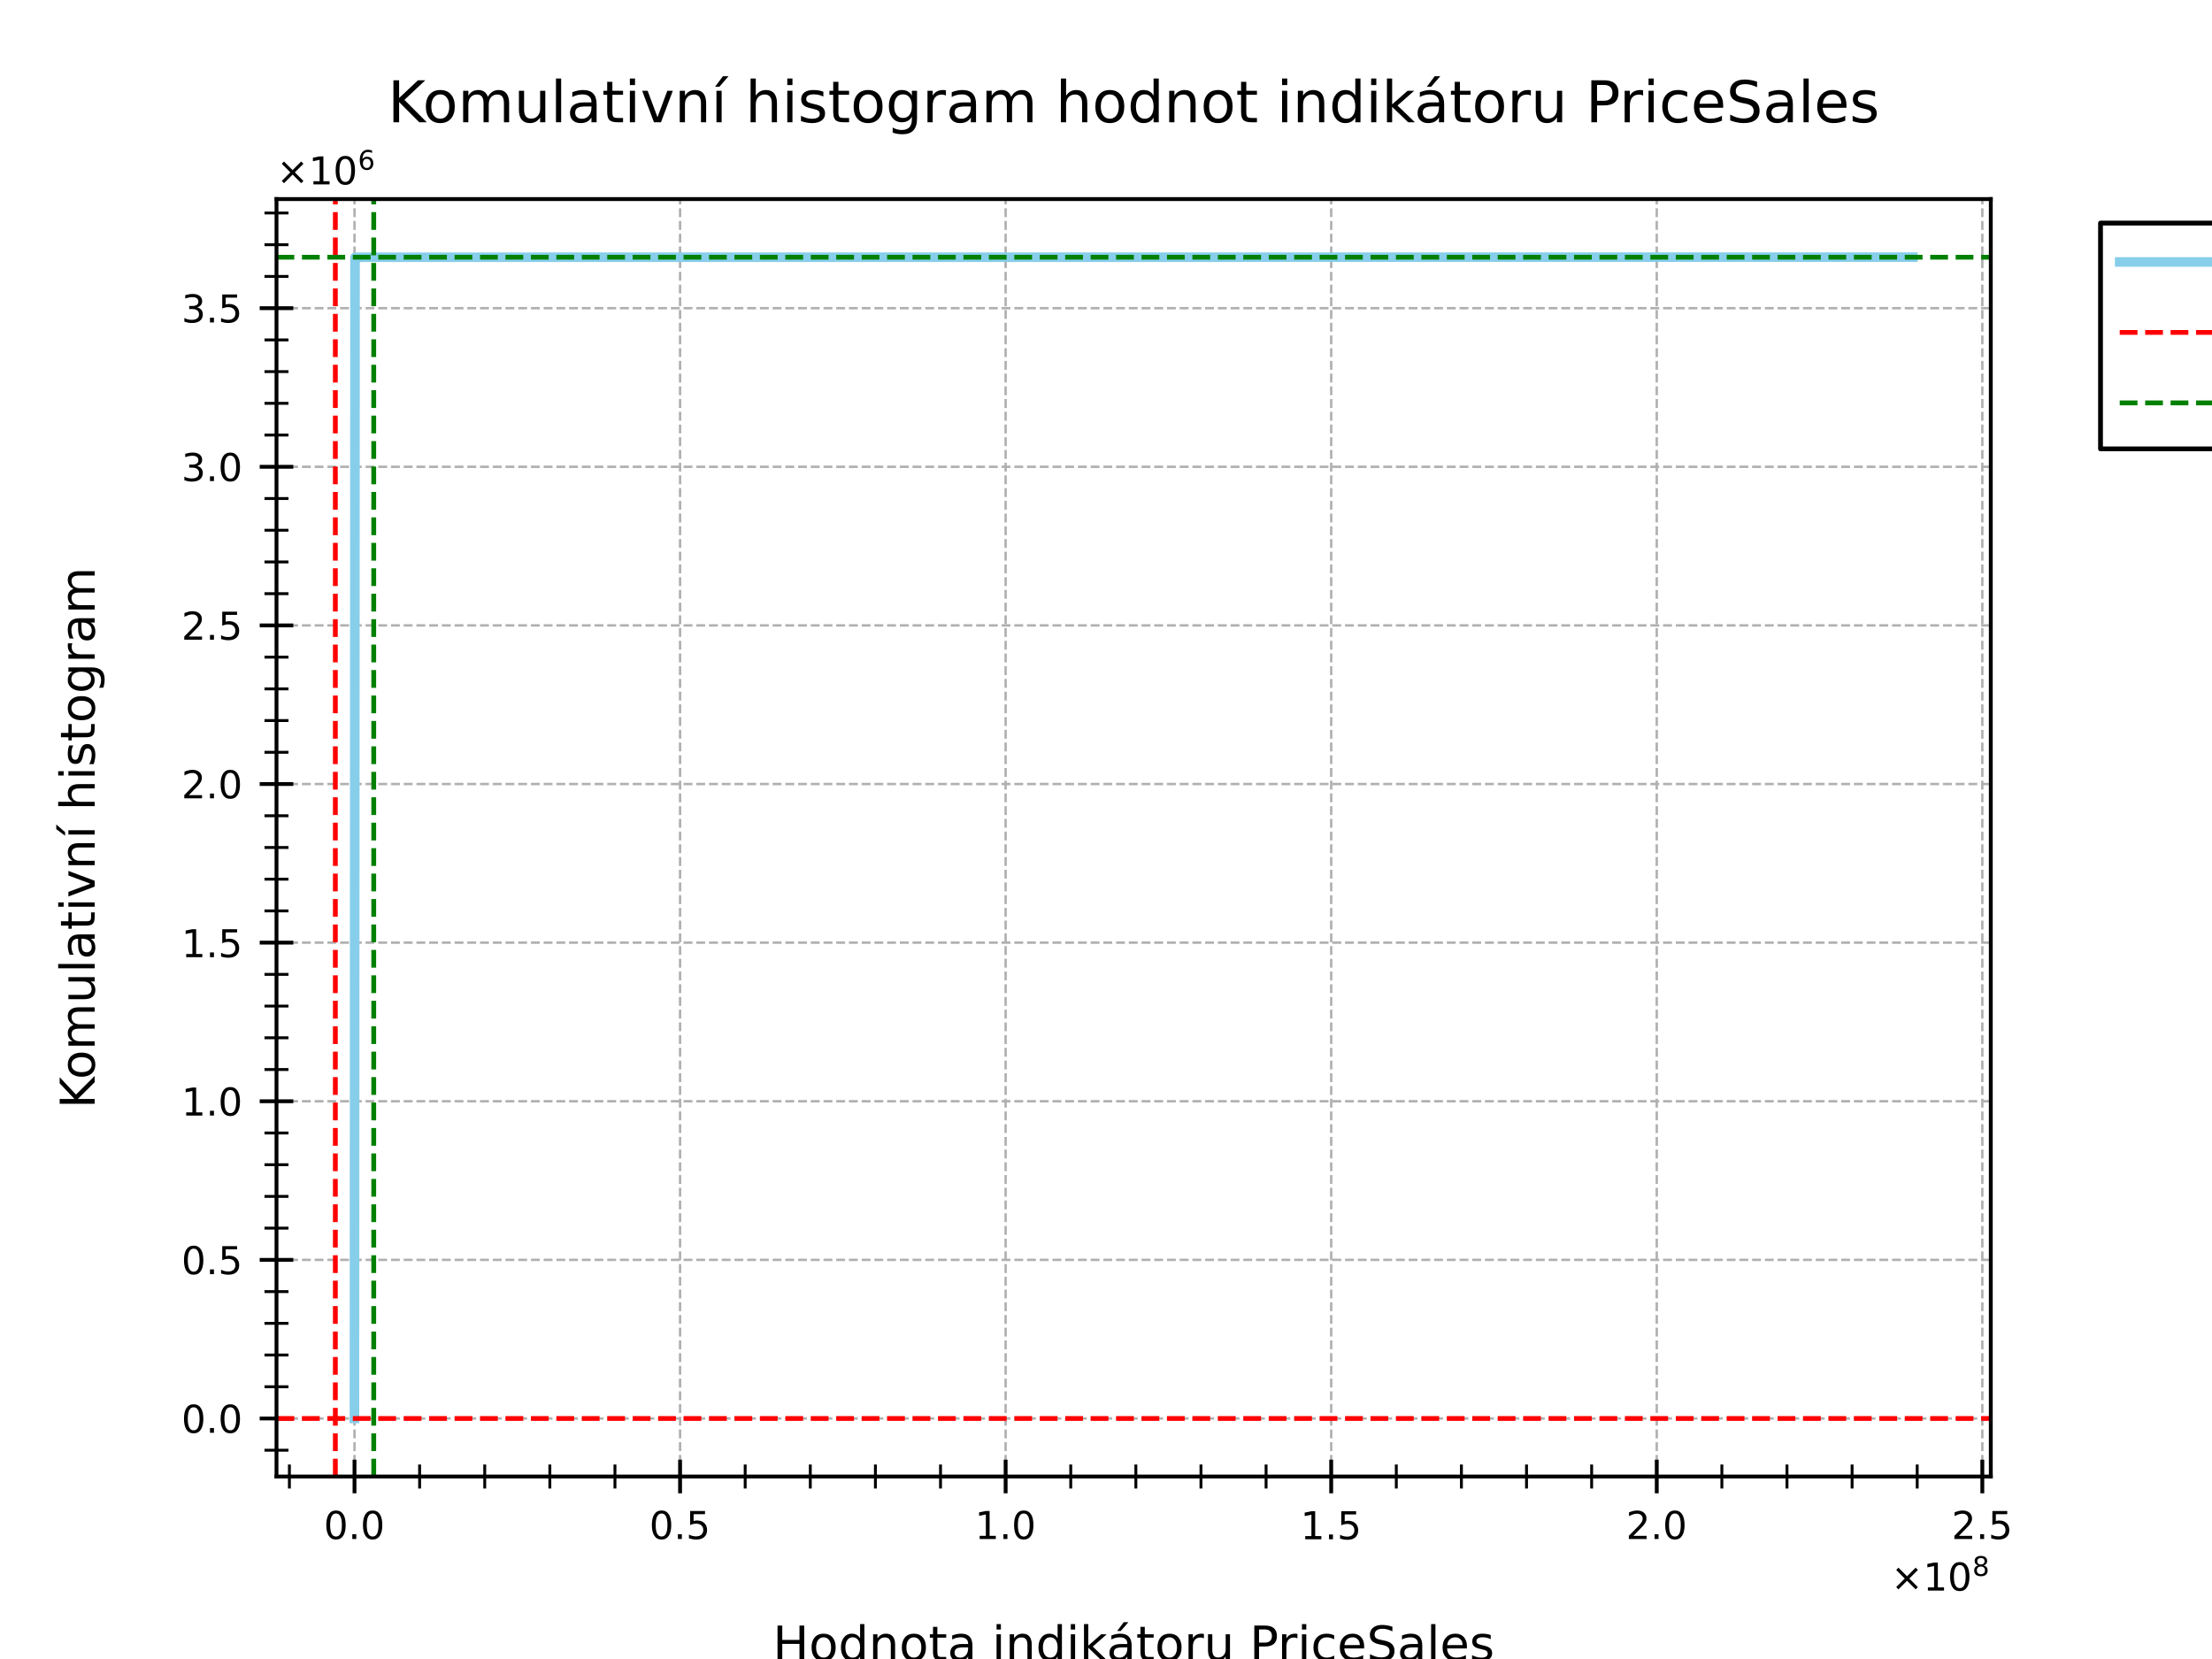 <?xml version="1.0" encoding="utf-8" standalone="no"?>
<!DOCTYPE svg PUBLIC "-//W3C//DTD SVG 1.1//EN"
  "http://www.w3.org/Graphics/SVG/1.1/DTD/svg11.dtd">
<!-- Created with matplotlib (https://matplotlib.org/) -->
<svg height="345.6pt" version="1.1" viewBox="0 0 460.8 345.6" width="460.8pt" xmlns="http://www.w3.org/2000/svg" xmlns:xlink="http://www.w3.org/1999/xlink">
 <defs>
  <style type="text/css">*{stroke-linecap:butt;stroke-linejoin:round;}</style>
 </defs>
 <g id="figure_1">
  <g id="patch_1">
   <path d="M 0 345.6 
L 460.8 345.6 
L 460.8 0 
L 0 0 
z
" style="fill:#ffffff;"/>
  </g>
  <g id="axes_1">
   <g id="patch_2">
    <path d="M 57.6 307.584 
L 414.72 307.584 
L 414.72 41.472 
L 57.6 41.472 
z
" style="fill:#ffffff;"/>
   </g>
   <g id="matplotlib.axis_1">
    <g id="xtick_1">
     <g id="line2d_1">
      <path clip-path="url(#p5153248bbb)" d="M 73.85 307.584 
L 73.85 41.472 
" style="fill:none;stroke:#b0b0b0;stroke-dasharray:1.85,0.8;stroke-dashoffset:0;stroke-width:0.5;"/>
     </g>
     <g id="line2d_2">
      <defs>
       <path d="M 0 3.5 
L 0 -3.5 
" id="m78f63ba58d" style="stroke:#000000;stroke-width:0.8;"/>
      </defs>
      <g>
       <use style="stroke:#000000;stroke-width:0.8;" x="73.85" xlink:href="#m78f63ba58d" y="307.584"/>
      </g>
     </g>
     <g id="text_1">
      <!-- $\mathdefault{0.0}$ -->
      <g transform="translate(67.45 320.663)scale(0.08 -0.08)">
       <defs>
        <path d="M 31.781 66.406 
Q 24.172 66.406 20.328 58.906 
Q 16.5 51.422 16.5 36.375 
Q 16.5 21.391 20.328 13.891 
Q 24.172 6.391 31.781 6.391 
Q 39.453 6.391 43.281 13.891 
Q 47.125 21.391 47.125 36.375 
Q 47.125 51.422 43.281 58.906 
Q 39.453 66.406 31.781 66.406 
z
M 31.781 74.219 
Q 44.047 74.219 50.516 64.516 
Q 56.984 54.828 56.984 36.375 
Q 56.984 17.969 50.516 8.266 
Q 44.047 -1.422 31.781 -1.422 
Q 19.531 -1.422 13.062 8.266 
Q 6.594 17.969 6.594 36.375 
Q 6.594 54.828 13.062 64.516 
Q 19.531 74.219 31.781 74.219 
z
" id="DejaVuSans-48"/>
        <path d="M 10.688 12.406 
L 21 12.406 
L 21 0 
L 10.688 0 
z
" id="DejaVuSans-46"/>
       </defs>
       <use transform="translate(0 0.781)" xlink:href="#DejaVuSans-48"/>
       <use transform="translate(63.623 0.781)" xlink:href="#DejaVuSans-46"/>
       <use transform="translate(95.41 0.781)" xlink:href="#DejaVuSans-48"/>
      </g>
     </g>
    </g>
    <g id="xtick_2">
     <g id="line2d_3">
      <path clip-path="url(#p5153248bbb)" d="M 141.671 307.584 
L 141.671 41.472 
" style="fill:none;stroke:#b0b0b0;stroke-dasharray:1.85,0.8;stroke-dashoffset:0;stroke-width:0.5;"/>
     </g>
     <g id="line2d_4">
      <g>
       <use style="stroke:#000000;stroke-width:0.8;" x="141.671" xlink:href="#m78f63ba58d" y="307.584"/>
      </g>
     </g>
     <g id="text_2">
      <!-- $\mathdefault{0.5}$ -->
      <g transform="translate(135.271 320.663)scale(0.08 -0.08)">
       <defs>
        <path d="M 10.797 72.906 
L 49.516 72.906 
L 49.516 64.594 
L 19.828 64.594 
L 19.828 46.734 
Q 21.969 47.469 24.109 47.828 
Q 26.266 48.188 28.422 48.188 
Q 40.625 48.188 47.75 41.5 
Q 54.891 34.812 54.891 23.391 
Q 54.891 11.625 47.562 5.094 
Q 40.234 -1.422 26.906 -1.422 
Q 22.312 -1.422 17.547 -0.641 
Q 12.797 0.141 7.719 1.703 
L 7.719 11.625 
Q 12.109 9.234 16.797 8.062 
Q 21.484 6.891 26.703 6.891 
Q 35.156 6.891 40.078 11.328 
Q 45.016 15.766 45.016 23.391 
Q 45.016 31 40.078 35.438 
Q 35.156 39.891 26.703 39.891 
Q 22.75 39.891 18.812 39.016 
Q 14.891 38.141 10.797 36.281 
z
" id="DejaVuSans-53"/>
       </defs>
       <use transform="translate(0 0.781)" xlink:href="#DejaVuSans-48"/>
       <use transform="translate(63.623 0.781)" xlink:href="#DejaVuSans-46"/>
       <use transform="translate(95.41 0.781)" xlink:href="#DejaVuSans-53"/>
      </g>
     </g>
    </g>
    <g id="xtick_3">
     <g id="line2d_5">
      <path clip-path="url(#p5153248bbb)" d="M 209.491 307.584 
L 209.491 41.472 
" style="fill:none;stroke:#b0b0b0;stroke-dasharray:1.85,0.8;stroke-dashoffset:0;stroke-width:0.5;"/>
     </g>
     <g id="line2d_6">
      <g>
       <use style="stroke:#000000;stroke-width:0.8;" x="209.491" xlink:href="#m78f63ba58d" y="307.584"/>
      </g>
     </g>
     <g id="text_3">
      <!-- $\mathdefault{1.0}$ -->
      <g transform="translate(203.091 320.663)scale(0.08 -0.08)">
       <defs>
        <path d="M 12.406 8.297 
L 28.516 8.297 
L 28.516 63.922 
L 10.984 60.406 
L 10.984 69.391 
L 28.422 72.906 
L 38.281 72.906 
L 38.281 8.297 
L 54.391 8.297 
L 54.391 0 
L 12.406 0 
z
" id="DejaVuSans-49"/>
       </defs>
       <use transform="translate(0 0.781)" xlink:href="#DejaVuSans-49"/>
       <use transform="translate(63.623 0.781)" xlink:href="#DejaVuSans-46"/>
       <use transform="translate(95.41 0.781)" xlink:href="#DejaVuSans-48"/>
      </g>
     </g>
    </g>
    <g id="xtick_4">
     <g id="line2d_7">
      <path clip-path="url(#p5153248bbb)" d="M 277.312 307.584 
L 277.312 41.472 
" style="fill:none;stroke:#b0b0b0;stroke-dasharray:1.85,0.8;stroke-dashoffset:0;stroke-width:0.5;"/>
     </g>
     <g id="line2d_8">
      <g>
       <use style="stroke:#000000;stroke-width:0.8;" x="277.312" xlink:href="#m78f63ba58d" y="307.584"/>
      </g>
     </g>
     <g id="text_4">
      <!-- $\mathdefault{1.5}$ -->
      <g transform="translate(270.912 320.663)scale(0.08 -0.08)">
       <use transform="translate(0 0.094)" xlink:href="#DejaVuSans-49"/>
       <use transform="translate(63.623 0.094)" xlink:href="#DejaVuSans-46"/>
       <use transform="translate(95.41 0.094)" xlink:href="#DejaVuSans-53"/>
      </g>
     </g>
    </g>
    <g id="xtick_5">
     <g id="line2d_9">
      <path clip-path="url(#p5153248bbb)" d="M 345.132 307.584 
L 345.132 41.472 
" style="fill:none;stroke:#b0b0b0;stroke-dasharray:1.85,0.8;stroke-dashoffset:0;stroke-width:0.5;"/>
     </g>
     <g id="line2d_10">
      <g>
       <use style="stroke:#000000;stroke-width:0.8;" x="345.132" xlink:href="#m78f63ba58d" y="307.584"/>
      </g>
     </g>
     <g id="text_5">
      <!-- $\mathdefault{2.0}$ -->
      <g transform="translate(338.732 320.663)scale(0.08 -0.08)">
       <defs>
        <path d="M 19.188 8.297 
L 53.609 8.297 
L 53.609 0 
L 7.328 0 
L 7.328 8.297 
Q 12.938 14.109 22.625 23.891 
Q 32.328 33.688 34.812 36.531 
Q 39.547 41.844 41.422 45.531 
Q 43.312 49.219 43.312 52.781 
Q 43.312 58.594 39.234 62.25 
Q 35.156 65.922 28.609 65.922 
Q 23.969 65.922 18.812 64.312 
Q 13.672 62.703 7.812 59.422 
L 7.812 69.391 
Q 13.766 71.781 18.938 73 
Q 24.125 74.219 28.422 74.219 
Q 39.75 74.219 46.484 68.547 
Q 53.219 62.891 53.219 53.422 
Q 53.219 48.922 51.531 44.891 
Q 49.859 40.875 45.406 35.406 
Q 44.188 33.984 37.641 27.219 
Q 31.109 20.453 19.188 8.297 
z
" id="DejaVuSans-50"/>
       </defs>
       <use transform="translate(0 0.781)" xlink:href="#DejaVuSans-50"/>
       <use transform="translate(63.623 0.781)" xlink:href="#DejaVuSans-46"/>
       <use transform="translate(95.41 0.781)" xlink:href="#DejaVuSans-48"/>
      </g>
     </g>
    </g>
    <g id="xtick_6">
     <g id="line2d_11">
      <path clip-path="url(#p5153248bbb)" d="M 412.953 307.584 
L 412.953 41.472 
" style="fill:none;stroke:#b0b0b0;stroke-dasharray:1.85,0.8;stroke-dashoffset:0;stroke-width:0.5;"/>
     </g>
     <g id="line2d_12">
      <g>
       <use style="stroke:#000000;stroke-width:0.8;" x="412.953" xlink:href="#m78f63ba58d" y="307.584"/>
      </g>
     </g>
     <g id="text_6">
      <!-- $\mathdefault{2.5}$ -->
      <g transform="translate(406.553 320.663)scale(0.08 -0.08)">
       <use transform="translate(0 0.781)" xlink:href="#DejaVuSans-50"/>
       <use transform="translate(63.623 0.781)" xlink:href="#DejaVuSans-46"/>
       <use transform="translate(95.41 0.781)" xlink:href="#DejaVuSans-53"/>
      </g>
     </g>
    </g>
    <g id="xtick_7">
     <g id="line2d_13">
      <defs>
       <path d="M 0 2.5 
L 0 -2.5 
" id="m15a726d094" style="stroke:#000000;stroke-width:0.6;"/>
      </defs>
      <g>
       <use style="stroke:#000000;stroke-width:0.6;" x="60.286" xlink:href="#m15a726d094" y="307.584"/>
      </g>
     </g>
    </g>
    <g id="xtick_8">
     <g id="line2d_14">
      <g>
       <use style="stroke:#000000;stroke-width:0.6;" x="87.414" xlink:href="#m15a726d094" y="307.584"/>
      </g>
     </g>
    </g>
    <g id="xtick_9">
     <g id="line2d_15">
      <g>
       <use style="stroke:#000000;stroke-width:0.6;" x="100.978" xlink:href="#m15a726d094" y="307.584"/>
      </g>
     </g>
    </g>
    <g id="xtick_10">
     <g id="line2d_16">
      <g>
       <use style="stroke:#000000;stroke-width:0.6;" x="114.542" xlink:href="#m15a726d094" y="307.584"/>
      </g>
     </g>
    </g>
    <g id="xtick_11">
     <g id="line2d_17">
      <g>
       <use style="stroke:#000000;stroke-width:0.6;" x="128.106" xlink:href="#m15a726d094" y="307.584"/>
      </g>
     </g>
    </g>
    <g id="xtick_12">
     <g id="line2d_18">
      <g>
       <use style="stroke:#000000;stroke-width:0.6;" x="155.235" xlink:href="#m15a726d094" y="307.584"/>
      </g>
     </g>
    </g>
    <g id="xtick_13">
     <g id="line2d_19">
      <g>
       <use style="stroke:#000000;stroke-width:0.6;" x="168.799" xlink:href="#m15a726d094" y="307.584"/>
      </g>
     </g>
    </g>
    <g id="xtick_14">
     <g id="line2d_20">
      <g>
       <use style="stroke:#000000;stroke-width:0.6;" x="182.363" xlink:href="#m15a726d094" y="307.584"/>
      </g>
     </g>
    </g>
    <g id="xtick_15">
     <g id="line2d_21">
      <g>
       <use style="stroke:#000000;stroke-width:0.6;" x="195.927" xlink:href="#m15a726d094" y="307.584"/>
      </g>
     </g>
    </g>
    <g id="xtick_16">
     <g id="line2d_22">
      <g>
       <use style="stroke:#000000;stroke-width:0.6;" x="223.055" xlink:href="#m15a726d094" y="307.584"/>
      </g>
     </g>
    </g>
    <g id="xtick_17">
     <g id="line2d_23">
      <g>
       <use style="stroke:#000000;stroke-width:0.6;" x="236.619" xlink:href="#m15a726d094" y="307.584"/>
      </g>
     </g>
    </g>
    <g id="xtick_18">
     <g id="line2d_24">
      <g>
       <use style="stroke:#000000;stroke-width:0.6;" x="250.183" xlink:href="#m15a726d094" y="307.584"/>
      </g>
     </g>
    </g>
    <g id="xtick_19">
     <g id="line2d_25">
      <g>
       <use style="stroke:#000000;stroke-width:0.6;" x="263.748" xlink:href="#m15a726d094" y="307.584"/>
      </g>
     </g>
    </g>
    <g id="xtick_20">
     <g id="line2d_26">
      <g>
       <use style="stroke:#000000;stroke-width:0.6;" x="290.876" xlink:href="#m15a726d094" y="307.584"/>
      </g>
     </g>
    </g>
    <g id="xtick_21">
     <g id="line2d_27">
      <g>
       <use style="stroke:#000000;stroke-width:0.6;" x="304.44" xlink:href="#m15a726d094" y="307.584"/>
      </g>
     </g>
    </g>
    <g id="xtick_22">
     <g id="line2d_28">
      <g>
       <use style="stroke:#000000;stroke-width:0.6;" x="318.004" xlink:href="#m15a726d094" y="307.584"/>
      </g>
     </g>
    </g>
    <g id="xtick_23">
     <g id="line2d_29">
      <g>
       <use style="stroke:#000000;stroke-width:0.6;" x="331.568" xlink:href="#m15a726d094" y="307.584"/>
      </g>
     </g>
    </g>
    <g id="xtick_24">
     <g id="line2d_30">
      <g>
       <use style="stroke:#000000;stroke-width:0.6;" x="358.696" xlink:href="#m15a726d094" y="307.584"/>
      </g>
     </g>
    </g>
    <g id="xtick_25">
     <g id="line2d_31">
      <g>
       <use style="stroke:#000000;stroke-width:0.6;" x="372.26" xlink:href="#m15a726d094" y="307.584"/>
      </g>
     </g>
    </g>
    <g id="xtick_26">
     <g id="line2d_32">
      <g>
       <use style="stroke:#000000;stroke-width:0.6;" x="385.825" xlink:href="#m15a726d094" y="307.584"/>
      </g>
     </g>
    </g>
    <g id="xtick_27">
     <g id="line2d_33">
      <g>
       <use style="stroke:#000000;stroke-width:0.6;" x="399.389" xlink:href="#m15a726d094" y="307.584"/>
      </g>
     </g>
    </g>
    <g id="text_7">
     <!-- Hodnota indikátoru PriceSales -->
     <g transform="translate(160.993 345.925)scale(0.1 -0.1)">
      <defs>
       <path d="M 9.812 72.906 
L 19.672 72.906 
L 19.672 43.016 
L 55.516 43.016 
L 55.516 72.906 
L 65.375 72.906 
L 65.375 0 
L 55.516 0 
L 55.516 34.719 
L 19.672 34.719 
L 19.672 0 
L 9.812 0 
z
" id="DejaVuSans-72"/>
       <path d="M 30.609 48.391 
Q 23.391 48.391 19.188 42.75 
Q 14.984 37.109 14.984 27.297 
Q 14.984 17.484 19.156 11.844 
Q 23.344 6.203 30.609 6.203 
Q 37.797 6.203 41.984 11.859 
Q 46.188 17.531 46.188 27.297 
Q 46.188 37.016 41.984 42.703 
Q 37.797 48.391 30.609 48.391 
z
M 30.609 56 
Q 42.328 56 49.016 48.375 
Q 55.719 40.766 55.719 27.297 
Q 55.719 13.875 49.016 6.219 
Q 42.328 -1.422 30.609 -1.422 
Q 18.844 -1.422 12.172 6.219 
Q 5.516 13.875 5.516 27.297 
Q 5.516 40.766 12.172 48.375 
Q 18.844 56 30.609 56 
z
" id="DejaVuSans-111"/>
       <path d="M 45.406 46.391 
L 45.406 75.984 
L 54.391 75.984 
L 54.391 0 
L 45.406 0 
L 45.406 8.203 
Q 42.578 3.328 38.25 0.953 
Q 33.938 -1.422 27.875 -1.422 
Q 17.969 -1.422 11.734 6.484 
Q 5.516 14.406 5.516 27.297 
Q 5.516 40.188 11.734 48.094 
Q 17.969 56 27.875 56 
Q 33.938 56 38.25 53.625 
Q 42.578 51.266 45.406 46.391 
z
M 14.797 27.297 
Q 14.797 17.391 18.875 11.75 
Q 22.953 6.109 30.078 6.109 
Q 37.203 6.109 41.297 11.75 
Q 45.406 17.391 45.406 27.297 
Q 45.406 37.203 41.297 42.844 
Q 37.203 48.484 30.078 48.484 
Q 22.953 48.484 18.875 42.844 
Q 14.797 37.203 14.797 27.297 
z
" id="DejaVuSans-100"/>
       <path d="M 54.891 33.016 
L 54.891 0 
L 45.906 0 
L 45.906 32.719 
Q 45.906 40.484 42.875 44.328 
Q 39.844 48.188 33.797 48.188 
Q 26.516 48.188 22.312 43.547 
Q 18.109 38.922 18.109 30.906 
L 18.109 0 
L 9.078 0 
L 9.078 54.688 
L 18.109 54.688 
L 18.109 46.188 
Q 21.344 51.125 25.703 53.562 
Q 30.078 56 35.797 56 
Q 45.219 56 50.047 50.172 
Q 54.891 44.344 54.891 33.016 
z
" id="DejaVuSans-110"/>
       <path d="M 18.312 70.219 
L 18.312 54.688 
L 36.812 54.688 
L 36.812 47.703 
L 18.312 47.703 
L 18.312 18.016 
Q 18.312 11.328 20.141 9.422 
Q 21.969 7.516 27.594 7.516 
L 36.812 7.516 
L 36.812 0 
L 27.594 0 
Q 17.188 0 13.234 3.875 
Q 9.281 7.766 9.281 18.016 
L 9.281 47.703 
L 2.688 47.703 
L 2.688 54.688 
L 9.281 54.688 
L 9.281 70.219 
z
" id="DejaVuSans-116"/>
       <path d="M 34.281 27.484 
Q 23.391 27.484 19.188 25 
Q 14.984 22.516 14.984 16.5 
Q 14.984 11.719 18.141 8.906 
Q 21.297 6.109 26.703 6.109 
Q 34.188 6.109 38.703 11.406 
Q 43.219 16.703 43.219 25.484 
L 43.219 27.484 
z
M 52.203 31.203 
L 52.203 0 
L 43.219 0 
L 43.219 8.297 
Q 40.141 3.328 35.547 0.953 
Q 30.953 -1.422 24.312 -1.422 
Q 15.922 -1.422 10.953 3.297 
Q 6 8.016 6 15.922 
Q 6 25.141 12.172 29.828 
Q 18.359 34.516 30.609 34.516 
L 43.219 34.516 
L 43.219 35.406 
Q 43.219 41.609 39.141 45 
Q 35.062 48.391 27.688 48.391 
Q 23 48.391 18.547 47.266 
Q 14.109 46.141 10.016 43.891 
L 10.016 52.203 
Q 14.938 54.109 19.578 55.047 
Q 24.219 56 28.609 56 
Q 40.484 56 46.344 49.844 
Q 52.203 43.703 52.203 31.203 
z
" id="DejaVuSans-97"/>
       <path id="DejaVuSans-32"/>
       <path d="M 9.422 54.688 
L 18.406 54.688 
L 18.406 0 
L 9.422 0 
z
M 9.422 75.984 
L 18.406 75.984 
L 18.406 64.594 
L 9.422 64.594 
z
" id="DejaVuSans-105"/>
       <path d="M 9.078 75.984 
L 18.109 75.984 
L 18.109 31.109 
L 44.922 54.688 
L 56.391 54.688 
L 27.391 29.109 
L 57.625 0 
L 45.906 0 
L 18.109 26.703 
L 18.109 0 
L 9.078 0 
z
" id="DejaVuSans-107"/>
       <path d="M 34.281 27.484 
Q 23.391 27.484 19.188 25 
Q 14.984 22.516 14.984 16.5 
Q 14.984 11.719 18.141 8.906 
Q 21.297 6.109 26.703 6.109 
Q 34.188 6.109 38.703 11.406 
Q 43.219 16.703 43.219 25.484 
L 43.219 27.484 
z
M 52.203 31.203 
L 52.203 0 
L 43.219 0 
L 43.219 8.297 
Q 40.141 3.328 35.547 0.953 
Q 30.953 -1.422 24.312 -1.422 
Q 15.922 -1.422 10.953 3.297 
Q 6 8.016 6 15.922 
Q 6 25.141 12.172 29.828 
Q 18.359 34.516 30.609 34.516 
L 43.219 34.516 
L 43.219 35.406 
Q 43.219 41.609 39.141 45 
Q 35.062 48.391 27.688 48.391 
Q 23 48.391 18.547 47.266 
Q 14.109 46.141 10.016 43.891 
L 10.016 52.203 
Q 14.938 54.109 19.578 55.047 
Q 24.219 56 28.609 56 
Q 40.484 56 46.344 49.844 
Q 52.203 43.703 52.203 31.203 
z
M 35.781 79.984 
L 45.5 79.984 
L 29.594 61.625 
L 22.109 61.625 
z
" id="DejaVuSans-225"/>
       <path d="M 41.109 46.297 
Q 39.594 47.172 37.812 47.578 
Q 36.031 48 33.891 48 
Q 26.266 48 22.188 43.047 
Q 18.109 38.094 18.109 28.812 
L 18.109 0 
L 9.078 0 
L 9.078 54.688 
L 18.109 54.688 
L 18.109 46.188 
Q 20.953 51.172 25.484 53.578 
Q 30.031 56 36.531 56 
Q 37.453 56 38.578 55.875 
Q 39.703 55.766 41.062 55.516 
z
" id="DejaVuSans-114"/>
       <path d="M 8.5 21.578 
L 8.5 54.688 
L 17.484 54.688 
L 17.484 21.922 
Q 17.484 14.156 20.5 10.266 
Q 23.531 6.391 29.594 6.391 
Q 36.859 6.391 41.078 11.031 
Q 45.312 15.672 45.312 23.688 
L 45.312 54.688 
L 54.297 54.688 
L 54.297 0 
L 45.312 0 
L 45.312 8.406 
Q 42.047 3.422 37.719 1 
Q 33.406 -1.422 27.688 -1.422 
Q 18.266 -1.422 13.375 4.438 
Q 8.5 10.297 8.5 21.578 
z
M 31.109 56 
z
" id="DejaVuSans-117"/>
       <path d="M 19.672 64.797 
L 19.672 37.406 
L 32.078 37.406 
Q 38.969 37.406 42.719 40.969 
Q 46.484 44.531 46.484 51.125 
Q 46.484 57.672 42.719 61.234 
Q 38.969 64.797 32.078 64.797 
z
M 9.812 72.906 
L 32.078 72.906 
Q 44.344 72.906 50.609 67.359 
Q 56.891 61.812 56.891 51.125 
Q 56.891 40.328 50.609 34.812 
Q 44.344 29.297 32.078 29.297 
L 19.672 29.297 
L 19.672 0 
L 9.812 0 
z
" id="DejaVuSans-80"/>
       <path d="M 48.781 52.594 
L 48.781 44.188 
Q 44.969 46.297 41.141 47.344 
Q 37.312 48.391 33.406 48.391 
Q 24.656 48.391 19.812 42.844 
Q 14.984 37.312 14.984 27.297 
Q 14.984 17.281 19.812 11.734 
Q 24.656 6.203 33.406 6.203 
Q 37.312 6.203 41.141 7.25 
Q 44.969 8.297 48.781 10.406 
L 48.781 2.094 
Q 45.016 0.344 40.984 -0.531 
Q 36.969 -1.422 32.422 -1.422 
Q 20.062 -1.422 12.781 6.344 
Q 5.516 14.109 5.516 27.297 
Q 5.516 40.672 12.859 48.328 
Q 20.219 56 33.016 56 
Q 37.156 56 41.109 55.141 
Q 45.062 54.297 48.781 52.594 
z
" id="DejaVuSans-99"/>
       <path d="M 56.203 29.594 
L 56.203 25.203 
L 14.891 25.203 
Q 15.484 15.922 20.484 11.062 
Q 25.484 6.203 34.422 6.203 
Q 39.594 6.203 44.453 7.469 
Q 49.312 8.734 54.109 11.281 
L 54.109 2.781 
Q 49.266 0.734 44.188 -0.344 
Q 39.109 -1.422 33.891 -1.422 
Q 20.797 -1.422 13.156 6.188 
Q 5.516 13.812 5.516 26.812 
Q 5.516 40.234 12.766 48.109 
Q 20.016 56 32.328 56 
Q 43.359 56 49.781 48.891 
Q 56.203 41.797 56.203 29.594 
z
M 47.219 32.234 
Q 47.125 39.594 43.094 43.984 
Q 39.062 48.391 32.422 48.391 
Q 24.906 48.391 20.391 44.141 
Q 15.875 39.891 15.188 32.172 
z
" id="DejaVuSans-101"/>
       <path d="M 53.516 70.516 
L 53.516 60.891 
Q 47.906 63.578 42.922 64.891 
Q 37.938 66.219 33.297 66.219 
Q 25.25 66.219 20.875 63.094 
Q 16.5 59.969 16.5 54.203 
Q 16.5 49.359 19.406 46.891 
Q 22.312 44.438 30.422 42.922 
L 36.375 41.703 
Q 47.406 39.594 52.656 34.297 
Q 57.906 29 57.906 20.125 
Q 57.906 9.516 50.797 4.047 
Q 43.703 -1.422 29.984 -1.422 
Q 24.812 -1.422 18.969 -0.25 
Q 13.141 0.922 6.891 3.219 
L 6.891 13.375 
Q 12.891 10.016 18.656 8.297 
Q 24.422 6.594 29.984 6.594 
Q 38.422 6.594 43.016 9.906 
Q 47.609 13.234 47.609 19.391 
Q 47.609 24.75 44.312 27.781 
Q 41.016 30.812 33.5 32.328 
L 27.484 33.5 
Q 16.453 35.688 11.516 40.375 
Q 6.594 45.062 6.594 53.422 
Q 6.594 63.094 13.406 68.656 
Q 20.219 74.219 32.172 74.219 
Q 37.312 74.219 42.625 73.281 
Q 47.953 72.359 53.516 70.516 
z
" id="DejaVuSans-83"/>
       <path d="M 9.422 75.984 
L 18.406 75.984 
L 18.406 0 
L 9.422 0 
z
" id="DejaVuSans-108"/>
       <path d="M 44.281 53.078 
L 44.281 44.578 
Q 40.484 46.531 36.375 47.5 
Q 32.281 48.484 27.875 48.484 
Q 21.188 48.484 17.844 46.438 
Q 14.5 44.391 14.5 40.281 
Q 14.5 37.156 16.891 35.375 
Q 19.281 33.594 26.516 31.984 
L 29.594 31.297 
Q 39.156 29.25 43.188 25.516 
Q 47.219 21.781 47.219 15.094 
Q 47.219 7.469 41.188 3.016 
Q 35.156 -1.422 24.609 -1.422 
Q 20.219 -1.422 15.453 -0.562 
Q 10.688 0.297 5.422 2 
L 5.422 11.281 
Q 10.406 8.688 15.234 7.391 
Q 20.062 6.109 24.812 6.109 
Q 31.156 6.109 34.562 8.281 
Q 37.984 10.453 37.984 14.406 
Q 37.984 18.062 35.516 20.016 
Q 33.062 21.969 24.703 23.781 
L 21.578 24.516 
Q 13.234 26.266 9.516 29.906 
Q 5.812 33.547 5.812 39.891 
Q 5.812 47.609 11.281 51.797 
Q 16.75 56 26.812 56 
Q 31.781 56 36.172 55.266 
Q 40.578 54.547 44.281 53.078 
z
" id="DejaVuSans-115"/>
      </defs>
      <use xlink:href="#DejaVuSans-72"/>
      <use x="75.195" xlink:href="#DejaVuSans-111"/>
      <use x="136.377" xlink:href="#DejaVuSans-100"/>
      <use x="199.854" xlink:href="#DejaVuSans-110"/>
      <use x="263.232" xlink:href="#DejaVuSans-111"/>
      <use x="324.414" xlink:href="#DejaVuSans-116"/>
      <use x="363.623" xlink:href="#DejaVuSans-97"/>
      <use x="424.902" xlink:href="#DejaVuSans-32"/>
      <use x="456.689" xlink:href="#DejaVuSans-105"/>
      <use x="484.473" xlink:href="#DejaVuSans-110"/>
      <use x="547.852" xlink:href="#DejaVuSans-100"/>
      <use x="611.328" xlink:href="#DejaVuSans-105"/>
      <use x="639.111" xlink:href="#DejaVuSans-107"/>
      <use x="695.271" xlink:href="#DejaVuSans-225"/>
      <use x="756.551" xlink:href="#DejaVuSans-116"/>
      <use x="795.76" xlink:href="#DejaVuSans-111"/>
      <use x="856.941" xlink:href="#DejaVuSans-114"/>
      <use x="898.055" xlink:href="#DejaVuSans-117"/>
      <use x="961.434" xlink:href="#DejaVuSans-32"/>
      <use x="993.221" xlink:href="#DejaVuSans-80"/>
      <use x="1051.773" xlink:href="#DejaVuSans-114"/>
      <use x="1092.887" xlink:href="#DejaVuSans-105"/>
      <use x="1120.67" xlink:href="#DejaVuSans-99"/>
      <use x="1175.65" xlink:href="#DejaVuSans-101"/>
      <use x="1237.174" xlink:href="#DejaVuSans-83"/>
      <use x="1300.65" xlink:href="#DejaVuSans-97"/>
      <use x="1361.93" xlink:href="#DejaVuSans-108"/>
      <use x="1389.713" xlink:href="#DejaVuSans-101"/>
      <use x="1451.236" xlink:href="#DejaVuSans-115"/>
     </g>
    </g>
    <g id="text_8">
     <!-- $\times\mathdefault{10^{8}}\mathdefault{}$ -->
     <g transform="translate(393.92 331.405)scale(0.08 -0.08)">
      <defs>
       <path d="M 70.125 53.719 
L 47.797 31.297 
L 70.125 8.984 
L 64.312 3.078 
L 41.891 25.484 
L 19.484 3.078 
L 13.719 8.984 
L 35.984 31.297 
L 13.719 53.719 
L 19.484 59.625 
L 41.891 37.203 
L 64.312 59.625 
z
" id="DejaVuSans-215"/>
       <path d="M 31.781 34.625 
Q 24.75 34.625 20.719 30.859 
Q 16.703 27.094 16.703 20.516 
Q 16.703 13.922 20.719 10.156 
Q 24.75 6.391 31.781 6.391 
Q 38.812 6.391 42.859 10.172 
Q 46.922 13.969 46.922 20.516 
Q 46.922 27.094 42.891 30.859 
Q 38.875 34.625 31.781 34.625 
z
M 21.922 38.812 
Q 15.578 40.375 12.031 44.719 
Q 8.5 49.078 8.5 55.328 
Q 8.5 64.062 14.719 69.141 
Q 20.953 74.219 31.781 74.219 
Q 42.672 74.219 48.875 69.141 
Q 55.078 64.062 55.078 55.328 
Q 55.078 49.078 51.531 44.719 
Q 48 40.375 41.703 38.812 
Q 48.828 37.156 52.797 32.312 
Q 56.781 27.484 56.781 20.516 
Q 56.781 9.906 50.312 4.234 
Q 43.844 -1.422 31.781 -1.422 
Q 19.734 -1.422 13.25 4.234 
Q 6.781 9.906 6.781 20.516 
Q 6.781 27.484 10.781 32.312 
Q 14.797 37.156 21.922 38.812 
z
M 18.312 54.391 
Q 18.312 48.734 21.844 45.562 
Q 25.391 42.391 31.781 42.391 
Q 38.141 42.391 41.719 45.562 
Q 45.312 48.734 45.312 54.391 
Q 45.312 60.062 41.719 63.234 
Q 38.141 66.406 31.781 66.406 
Q 25.391 66.406 21.844 63.234 
Q 18.312 60.062 18.312 54.391 
z
" id="DejaVuSans-56"/>
      </defs>
      <use transform="translate(0 0.766)" xlink:href="#DejaVuSans-215"/>
      <use transform="translate(83.789 0.766)" xlink:href="#DejaVuSans-49"/>
      <use transform="translate(147.412 0.766)" xlink:href="#DejaVuSans-48"/>
      <use transform="translate(211.992 39.047)scale(0.7)" xlink:href="#DejaVuSans-56"/>
     </g>
    </g>
   </g>
   <g id="matplotlib.axis_2">
    <g id="ytick_1">
     <g id="line2d_34">
      <path clip-path="url(#p5153248bbb)" d="M 57.6 295.496 
L 414.72 295.496 
" style="fill:none;stroke:#b0b0b0;stroke-dasharray:1.85,0.8;stroke-dashoffset:0;stroke-width:0.5;"/>
     </g>
     <g id="line2d_35">
      <defs>
       <path d="M 3.5 0 
L -3.5 -0 
" id="mbe713bd25a" style="stroke:#000000;stroke-width:0.8;"/>
      </defs>
      <g>
       <use style="stroke:#000000;stroke-width:0.8;" x="57.6" xlink:href="#mbe713bd25a" y="295.496"/>
      </g>
     </g>
     <g id="text_9">
      <!-- $\mathdefault{0.0}$ -->
      <g transform="translate(37.8 298.536)scale(0.08 -0.08)">
       <use transform="translate(0 0.781)" xlink:href="#DejaVuSans-48"/>
       <use transform="translate(63.623 0.781)" xlink:href="#DejaVuSans-46"/>
       <use transform="translate(95.41 0.781)" xlink:href="#DejaVuSans-48"/>
      </g>
     </g>
    </g>
    <g id="ytick_2">
     <g id="line2d_36">
      <path clip-path="url(#p5153248bbb)" d="M 57.6 262.454 
L 414.72 262.454 
" style="fill:none;stroke:#b0b0b0;stroke-dasharray:1.85,0.8;stroke-dashoffset:0;stroke-width:0.5;"/>
     </g>
     <g id="line2d_37">
      <g>
       <use style="stroke:#000000;stroke-width:0.8;" x="57.6" xlink:href="#mbe713bd25a" y="262.454"/>
      </g>
     </g>
     <g id="text_10">
      <!-- $\mathdefault{0.5}$ -->
      <g transform="translate(37.8 265.493)scale(0.08 -0.08)">
       <use transform="translate(0 0.781)" xlink:href="#DejaVuSans-48"/>
       <use transform="translate(63.623 0.781)" xlink:href="#DejaVuSans-46"/>
       <use transform="translate(95.41 0.781)" xlink:href="#DejaVuSans-53"/>
      </g>
     </g>
    </g>
    <g id="ytick_3">
     <g id="line2d_38">
      <path clip-path="url(#p5153248bbb)" d="M 57.6 229.411 
L 414.72 229.411 
" style="fill:none;stroke:#b0b0b0;stroke-dasharray:1.85,0.8;stroke-dashoffset:0;stroke-width:0.5;"/>
     </g>
     <g id="line2d_39">
      <g>
       <use style="stroke:#000000;stroke-width:0.8;" x="57.6" xlink:href="#mbe713bd25a" y="229.411"/>
      </g>
     </g>
     <g id="text_11">
      <!-- $\mathdefault{1.0}$ -->
      <g transform="translate(37.8 232.45)scale(0.08 -0.08)">
       <use transform="translate(0 0.781)" xlink:href="#DejaVuSans-49"/>
       <use transform="translate(63.623 0.781)" xlink:href="#DejaVuSans-46"/>
       <use transform="translate(95.41 0.781)" xlink:href="#DejaVuSans-48"/>
      </g>
     </g>
    </g>
    <g id="ytick_4">
     <g id="line2d_40">
      <path clip-path="url(#p5153248bbb)" d="M 57.6 196.368 
L 414.72 196.368 
" style="fill:none;stroke:#b0b0b0;stroke-dasharray:1.85,0.8;stroke-dashoffset:0;stroke-width:0.5;"/>
     </g>
     <g id="line2d_41">
      <g>
       <use style="stroke:#000000;stroke-width:0.8;" x="57.6" xlink:href="#mbe713bd25a" y="196.368"/>
      </g>
     </g>
     <g id="text_12">
      <!-- $\mathdefault{1.5}$ -->
      <g transform="translate(37.8 199.408)scale(0.08 -0.08)">
       <use transform="translate(0 0.094)" xlink:href="#DejaVuSans-49"/>
       <use transform="translate(63.623 0.094)" xlink:href="#DejaVuSans-46"/>
       <use transform="translate(95.41 0.094)" xlink:href="#DejaVuSans-53"/>
      </g>
     </g>
    </g>
    <g id="ytick_5">
     <g id="line2d_42">
      <path clip-path="url(#p5153248bbb)" d="M 57.6 163.326 
L 414.72 163.326 
" style="fill:none;stroke:#b0b0b0;stroke-dasharray:1.85,0.8;stroke-dashoffset:0;stroke-width:0.5;"/>
     </g>
     <g id="line2d_43">
      <g>
       <use style="stroke:#000000;stroke-width:0.8;" x="57.6" xlink:href="#mbe713bd25a" y="163.326"/>
      </g>
     </g>
     <g id="text_13">
      <!-- $\mathdefault{2.0}$ -->
      <g transform="translate(37.8 166.365)scale(0.08 -0.08)">
       <use transform="translate(0 0.781)" xlink:href="#DejaVuSans-50"/>
       <use transform="translate(63.623 0.781)" xlink:href="#DejaVuSans-46"/>
       <use transform="translate(95.41 0.781)" xlink:href="#DejaVuSans-48"/>
      </g>
     </g>
    </g>
    <g id="ytick_6">
     <g id="line2d_44">
      <path clip-path="url(#p5153248bbb)" d="M 57.6 130.283 
L 414.72 130.283 
" style="fill:none;stroke:#b0b0b0;stroke-dasharray:1.85,0.8;stroke-dashoffset:0;stroke-width:0.5;"/>
     </g>
     <g id="line2d_45">
      <g>
       <use style="stroke:#000000;stroke-width:0.8;" x="57.6" xlink:href="#mbe713bd25a" y="130.283"/>
      </g>
     </g>
     <g id="text_14">
      <!-- $\mathdefault{2.5}$ -->
      <g transform="translate(37.8 133.322)scale(0.08 -0.08)">
       <use transform="translate(0 0.781)" xlink:href="#DejaVuSans-50"/>
       <use transform="translate(63.623 0.781)" xlink:href="#DejaVuSans-46"/>
       <use transform="translate(95.41 0.781)" xlink:href="#DejaVuSans-53"/>
      </g>
     </g>
    </g>
    <g id="ytick_7">
     <g id="line2d_46">
      <path clip-path="url(#p5153248bbb)" d="M 57.6 97.24 
L 414.72 97.24 
" style="fill:none;stroke:#b0b0b0;stroke-dasharray:1.85,0.8;stroke-dashoffset:0;stroke-width:0.5;"/>
     </g>
     <g id="line2d_47">
      <g>
       <use style="stroke:#000000;stroke-width:0.8;" x="57.6" xlink:href="#mbe713bd25a" y="97.24"/>
      </g>
     </g>
     <g id="text_15">
      <!-- $\mathdefault{3.0}$ -->
      <g transform="translate(37.8 100.28)scale(0.08 -0.08)">
       <defs>
        <path d="M 40.578 39.312 
Q 47.656 37.797 51.625 33 
Q 55.609 28.219 55.609 21.188 
Q 55.609 10.406 48.188 4.484 
Q 40.766 -1.422 27.094 -1.422 
Q 22.516 -1.422 17.656 -0.516 
Q 12.797 0.391 7.625 2.203 
L 7.625 11.719 
Q 11.719 9.328 16.594 8.109 
Q 21.484 6.891 26.812 6.891 
Q 36.078 6.891 40.938 10.547 
Q 45.797 14.203 45.797 21.188 
Q 45.797 27.641 41.281 31.266 
Q 36.766 34.906 28.719 34.906 
L 20.219 34.906 
L 20.219 43.016 
L 29.109 43.016 
Q 36.375 43.016 40.234 45.922 
Q 44.094 48.828 44.094 54.297 
Q 44.094 59.906 40.109 62.906 
Q 36.141 65.922 28.719 65.922 
Q 24.656 65.922 20.016 65.031 
Q 15.375 64.156 9.812 62.312 
L 9.812 71.094 
Q 15.438 72.656 20.344 73.438 
Q 25.25 74.219 29.594 74.219 
Q 40.828 74.219 47.359 69.109 
Q 53.906 64.016 53.906 55.328 
Q 53.906 49.266 50.438 45.094 
Q 46.969 40.922 40.578 39.312 
z
" id="DejaVuSans-51"/>
       </defs>
       <use transform="translate(0 0.781)" xlink:href="#DejaVuSans-51"/>
       <use transform="translate(63.623 0.781)" xlink:href="#DejaVuSans-46"/>
       <use transform="translate(95.41 0.781)" xlink:href="#DejaVuSans-48"/>
      </g>
     </g>
    </g>
    <g id="ytick_8">
     <g id="line2d_48">
      <path clip-path="url(#p5153248bbb)" d="M 57.6 64.198 
L 414.72 64.198 
" style="fill:none;stroke:#b0b0b0;stroke-dasharray:1.85,0.8;stroke-dashoffset:0;stroke-width:0.5;"/>
     </g>
     <g id="line2d_49">
      <g>
       <use style="stroke:#000000;stroke-width:0.8;" x="57.6" xlink:href="#mbe713bd25a" y="64.198"/>
      </g>
     </g>
     <g id="text_16">
      <!-- $\mathdefault{3.5}$ -->
      <g transform="translate(37.8 67.237)scale(0.08 -0.08)">
       <use transform="translate(0 0.781)" xlink:href="#DejaVuSans-51"/>
       <use transform="translate(63.623 0.781)" xlink:href="#DejaVuSans-46"/>
       <use transform="translate(95.41 0.781)" xlink:href="#DejaVuSans-53"/>
      </g>
     </g>
    </g>
    <g id="ytick_9">
     <g id="line2d_50">
      <defs>
       <path d="M 2.5 0 
L -2.5 -0 
" id="mdc99531f72" style="stroke:#000000;stroke-width:0.6;"/>
      </defs>
      <g>
       <use style="stroke:#000000;stroke-width:0.6;" x="57.6" xlink:href="#mdc99531f72" y="302.105"/>
      </g>
     </g>
    </g>
    <g id="ytick_10">
     <g id="line2d_51">
      <g>
       <use style="stroke:#000000;stroke-width:0.6;" x="57.6" xlink:href="#mdc99531f72" y="288.888"/>
      </g>
     </g>
    </g>
    <g id="ytick_11">
     <g id="line2d_52">
      <g>
       <use style="stroke:#000000;stroke-width:0.6;" x="57.6" xlink:href="#mdc99531f72" y="282.279"/>
      </g>
     </g>
    </g>
    <g id="ytick_12">
     <g id="line2d_53">
      <g>
       <use style="stroke:#000000;stroke-width:0.6;" x="57.6" xlink:href="#mdc99531f72" y="275.671"/>
      </g>
     </g>
    </g>
    <g id="ytick_13">
     <g id="line2d_54">
      <g>
       <use style="stroke:#000000;stroke-width:0.6;" x="57.6" xlink:href="#mdc99531f72" y="269.062"/>
      </g>
     </g>
    </g>
    <g id="ytick_14">
     <g id="line2d_55">
      <g>
       <use style="stroke:#000000;stroke-width:0.6;" x="57.6" xlink:href="#mdc99531f72" y="255.845"/>
      </g>
     </g>
    </g>
    <g id="ytick_15">
     <g id="line2d_56">
      <g>
       <use style="stroke:#000000;stroke-width:0.6;" x="57.6" xlink:href="#mdc99531f72" y="249.237"/>
      </g>
     </g>
    </g>
    <g id="ytick_16">
     <g id="line2d_57">
      <g>
       <use style="stroke:#000000;stroke-width:0.6;" x="57.6" xlink:href="#mdc99531f72" y="242.628"/>
      </g>
     </g>
    </g>
    <g id="ytick_17">
     <g id="line2d_58">
      <g>
       <use style="stroke:#000000;stroke-width:0.6;" x="57.6" xlink:href="#mdc99531f72" y="236.019"/>
      </g>
     </g>
    </g>
    <g id="ytick_18">
     <g id="line2d_59">
      <g>
       <use style="stroke:#000000;stroke-width:0.6;" x="57.6" xlink:href="#mdc99531f72" y="222.802"/>
      </g>
     </g>
    </g>
    <g id="ytick_19">
     <g id="line2d_60">
      <g>
       <use style="stroke:#000000;stroke-width:0.6;" x="57.6" xlink:href="#mdc99531f72" y="216.194"/>
      </g>
     </g>
    </g>
    <g id="ytick_20">
     <g id="line2d_61">
      <g>
       <use style="stroke:#000000;stroke-width:0.6;" x="57.6" xlink:href="#mdc99531f72" y="209.585"/>
      </g>
     </g>
    </g>
    <g id="ytick_21">
     <g id="line2d_62">
      <g>
       <use style="stroke:#000000;stroke-width:0.6;" x="57.6" xlink:href="#mdc99531f72" y="202.977"/>
      </g>
     </g>
    </g>
    <g id="ytick_22">
     <g id="line2d_63">
      <g>
       <use style="stroke:#000000;stroke-width:0.6;" x="57.6" xlink:href="#mdc99531f72" y="189.76"/>
      </g>
     </g>
    </g>
    <g id="ytick_23">
     <g id="line2d_64">
      <g>
       <use style="stroke:#000000;stroke-width:0.6;" x="57.6" xlink:href="#mdc99531f72" y="183.151"/>
      </g>
     </g>
    </g>
    <g id="ytick_24">
     <g id="line2d_65">
      <g>
       <use style="stroke:#000000;stroke-width:0.6;" x="57.6" xlink:href="#mdc99531f72" y="176.543"/>
      </g>
     </g>
    </g>
    <g id="ytick_25">
     <g id="line2d_66">
      <g>
       <use style="stroke:#000000;stroke-width:0.6;" x="57.6" xlink:href="#mdc99531f72" y="169.934"/>
      </g>
     </g>
    </g>
    <g id="ytick_26">
     <g id="line2d_67">
      <g>
       <use style="stroke:#000000;stroke-width:0.6;" x="57.6" xlink:href="#mdc99531f72" y="156.717"/>
      </g>
     </g>
    </g>
    <g id="ytick_27">
     <g id="line2d_68">
      <g>
       <use style="stroke:#000000;stroke-width:0.6;" x="57.6" xlink:href="#mdc99531f72" y="150.109"/>
      </g>
     </g>
    </g>
    <g id="ytick_28">
     <g id="line2d_69">
      <g>
       <use style="stroke:#000000;stroke-width:0.6;" x="57.6" xlink:href="#mdc99531f72" y="143.5"/>
      </g>
     </g>
    </g>
    <g id="ytick_29">
     <g id="line2d_70">
      <g>
       <use style="stroke:#000000;stroke-width:0.6;" x="57.6" xlink:href="#mdc99531f72" y="136.892"/>
      </g>
     </g>
    </g>
    <g id="ytick_30">
     <g id="line2d_71">
      <g>
       <use style="stroke:#000000;stroke-width:0.6;" x="57.6" xlink:href="#mdc99531f72" y="123.674"/>
      </g>
     </g>
    </g>
    <g id="ytick_31">
     <g id="line2d_72">
      <g>
       <use style="stroke:#000000;stroke-width:0.6;" x="57.6" xlink:href="#mdc99531f72" y="117.066"/>
      </g>
     </g>
    </g>
    <g id="ytick_32">
     <g id="line2d_73">
      <g>
       <use style="stroke:#000000;stroke-width:0.6;" x="57.6" xlink:href="#mdc99531f72" y="110.457"/>
      </g>
     </g>
    </g>
    <g id="ytick_33">
     <g id="line2d_74">
      <g>
       <use style="stroke:#000000;stroke-width:0.6;" x="57.6" xlink:href="#mdc99531f72" y="103.849"/>
      </g>
     </g>
    </g>
    <g id="ytick_34">
     <g id="line2d_75">
      <g>
       <use style="stroke:#000000;stroke-width:0.6;" x="57.6" xlink:href="#mdc99531f72" y="90.632"/>
      </g>
     </g>
    </g>
    <g id="ytick_35">
     <g id="line2d_76">
      <g>
       <use style="stroke:#000000;stroke-width:0.6;" x="57.6" xlink:href="#mdc99531f72" y="84.023"/>
      </g>
     </g>
    </g>
    <g id="ytick_36">
     <g id="line2d_77">
      <g>
       <use style="stroke:#000000;stroke-width:0.6;" x="57.6" xlink:href="#mdc99531f72" y="77.415"/>
      </g>
     </g>
    </g>
    <g id="ytick_37">
     <g id="line2d_78">
      <g>
       <use style="stroke:#000000;stroke-width:0.6;" x="57.6" xlink:href="#mdc99531f72" y="70.806"/>
      </g>
     </g>
    </g>
    <g id="ytick_38">
     <g id="line2d_79">
      <g>
       <use style="stroke:#000000;stroke-width:0.6;" x="57.6" xlink:href="#mdc99531f72" y="57.589"/>
      </g>
     </g>
    </g>
    <g id="ytick_39">
     <g id="line2d_80">
      <g>
       <use style="stroke:#000000;stroke-width:0.6;" x="57.6" xlink:href="#mdc99531f72" y="50.981"/>
      </g>
     </g>
    </g>
    <g id="ytick_40">
     <g id="line2d_81">
      <g>
       <use style="stroke:#000000;stroke-width:0.6;" x="57.6" xlink:href="#mdc99531f72" y="44.372"/>
      </g>
     </g>
    </g>
    <g id="text_17">
     <!-- Komulativní histogram -->
     <g transform="translate(19.72 230.91)rotate(-90)scale(0.1 -0.1)">
      <defs>
       <path d="M 9.812 72.906 
L 19.672 72.906 
L 19.672 42.094 
L 52.391 72.906 
L 65.094 72.906 
L 28.906 38.922 
L 67.672 0 
L 54.688 0 
L 19.672 35.109 
L 19.672 0 
L 9.812 0 
z
" id="DejaVuSans-75"/>
       <path d="M 52 44.188 
Q 55.375 50.25 60.062 53.125 
Q 64.75 56 71.094 56 
Q 79.641 56 84.281 50.016 
Q 88.922 44.047 88.922 33.016 
L 88.922 0 
L 79.891 0 
L 79.891 32.719 
Q 79.891 40.578 77.094 44.375 
Q 74.312 48.188 68.609 48.188 
Q 61.625 48.188 57.562 43.547 
Q 53.516 38.922 53.516 30.906 
L 53.516 0 
L 44.484 0 
L 44.484 32.719 
Q 44.484 40.625 41.703 44.406 
Q 38.922 48.188 33.109 48.188 
Q 26.219 48.188 22.156 43.531 
Q 18.109 38.875 18.109 30.906 
L 18.109 0 
L 9.078 0 
L 9.078 54.688 
L 18.109 54.688 
L 18.109 46.188 
Q 21.188 51.219 25.484 53.609 
Q 29.781 56 35.688 56 
Q 41.656 56 45.828 52.969 
Q 50 49.953 52 44.188 
z
" id="DejaVuSans-109"/>
       <path d="M 2.984 54.688 
L 12.5 54.688 
L 29.594 8.797 
L 46.688 54.688 
L 56.203 54.688 
L 35.688 0 
L 23.484 0 
z
" id="DejaVuSans-118"/>
       <path d="M 20.656 79.984 
L 30.375 79.984 
L 14.469 61.625 
L 6.984 61.625 
z
M 9.422 54.688 
L 18.406 54.688 
L 18.406 0 
L 9.422 0 
z
M 13.922 56 
z
" id="DejaVuSans-237"/>
       <path d="M 54.891 33.016 
L 54.891 0 
L 45.906 0 
L 45.906 32.719 
Q 45.906 40.484 42.875 44.328 
Q 39.844 48.188 33.797 48.188 
Q 26.516 48.188 22.312 43.547 
Q 18.109 38.922 18.109 30.906 
L 18.109 0 
L 9.078 0 
L 9.078 75.984 
L 18.109 75.984 
L 18.109 46.188 
Q 21.344 51.125 25.703 53.562 
Q 30.078 56 35.797 56 
Q 45.219 56 50.047 50.172 
Q 54.891 44.344 54.891 33.016 
z
" id="DejaVuSans-104"/>
       <path d="M 45.406 27.984 
Q 45.406 37.75 41.375 43.109 
Q 37.359 48.484 30.078 48.484 
Q 22.859 48.484 18.828 43.109 
Q 14.797 37.75 14.797 27.984 
Q 14.797 18.266 18.828 12.891 
Q 22.859 7.516 30.078 7.516 
Q 37.359 7.516 41.375 12.891 
Q 45.406 18.266 45.406 27.984 
z
M 54.391 6.781 
Q 54.391 -7.172 48.188 -13.984 
Q 42 -20.797 29.203 -20.797 
Q 24.469 -20.797 20.266 -20.094 
Q 16.062 -19.391 12.109 -17.922 
L 12.109 -9.188 
Q 16.062 -11.328 19.922 -12.344 
Q 23.781 -13.375 27.781 -13.375 
Q 36.625 -13.375 41.016 -8.766 
Q 45.406 -4.156 45.406 5.172 
L 45.406 9.625 
Q 42.625 4.781 38.281 2.391 
Q 33.938 0 27.875 0 
Q 17.828 0 11.672 7.656 
Q 5.516 15.328 5.516 27.984 
Q 5.516 40.672 11.672 48.328 
Q 17.828 56 27.875 56 
Q 33.938 56 38.281 53.609 
Q 42.625 51.219 45.406 46.391 
L 45.406 54.688 
L 54.391 54.688 
z
" id="DejaVuSans-103"/>
      </defs>
      <use xlink:href="#DejaVuSans-75"/>
      <use x="60.576" xlink:href="#DejaVuSans-111"/>
      <use x="121.758" xlink:href="#DejaVuSans-109"/>
      <use x="219.17" xlink:href="#DejaVuSans-117"/>
      <use x="282.549" xlink:href="#DejaVuSans-108"/>
      <use x="310.332" xlink:href="#DejaVuSans-97"/>
      <use x="371.611" xlink:href="#DejaVuSans-116"/>
      <use x="410.82" xlink:href="#DejaVuSans-105"/>
      <use x="438.604" xlink:href="#DejaVuSans-118"/>
      <use x="497.783" xlink:href="#DejaVuSans-110"/>
      <use x="561.162" xlink:href="#DejaVuSans-237"/>
      <use x="588.945" xlink:href="#DejaVuSans-32"/>
      <use x="620.732" xlink:href="#DejaVuSans-104"/>
      <use x="684.111" xlink:href="#DejaVuSans-105"/>
      <use x="711.895" xlink:href="#DejaVuSans-115"/>
      <use x="763.994" xlink:href="#DejaVuSans-116"/>
      <use x="803.203" xlink:href="#DejaVuSans-111"/>
      <use x="864.385" xlink:href="#DejaVuSans-103"/>
      <use x="927.861" xlink:href="#DejaVuSans-114"/>
      <use x="968.975" xlink:href="#DejaVuSans-97"/>
      <use x="1030.254" xlink:href="#DejaVuSans-109"/>
     </g>
    </g>
    <g id="text_18">
     <!-- $\times\mathdefault{10^{6}}\mathdefault{}$ -->
     <g transform="translate(57.6 38.472)scale(0.08 -0.08)">
      <defs>
       <path d="M 33.016 40.375 
Q 26.375 40.375 22.484 35.828 
Q 18.609 31.297 18.609 23.391 
Q 18.609 15.531 22.484 10.953 
Q 26.375 6.391 33.016 6.391 
Q 39.656 6.391 43.531 10.953 
Q 47.406 15.531 47.406 23.391 
Q 47.406 31.297 43.531 35.828 
Q 39.656 40.375 33.016 40.375 
z
M 52.594 71.297 
L 52.594 62.312 
Q 48.875 64.062 45.094 64.984 
Q 41.312 65.922 37.594 65.922 
Q 27.828 65.922 22.672 59.328 
Q 17.531 52.734 16.797 39.406 
Q 19.672 43.656 24.016 45.922 
Q 28.375 48.188 33.594 48.188 
Q 44.578 48.188 50.953 41.516 
Q 57.328 34.859 57.328 23.391 
Q 57.328 12.156 50.688 5.359 
Q 44.047 -1.422 33.016 -1.422 
Q 20.359 -1.422 13.672 8.266 
Q 6.984 17.969 6.984 36.375 
Q 6.984 53.656 15.188 63.938 
Q 23.391 74.219 37.203 74.219 
Q 40.922 74.219 44.703 73.484 
Q 48.484 72.75 52.594 71.297 
z
" id="DejaVuSans-54"/>
      </defs>
      <use transform="translate(0 0.766)" xlink:href="#DejaVuSans-215"/>
      <use transform="translate(83.789 0.766)" xlink:href="#DejaVuSans-49"/>
      <use transform="translate(147.412 0.766)" xlink:href="#DejaVuSans-48"/>
      <use transform="translate(211.992 39.047)scale(0.7)" xlink:href="#DejaVuSans-54"/>
     </g>
    </g>
   </g>
   <g id="line2d_82">
    <path clip-path="url(#p5153248bbb)" d="M 73.833 295.488 
L 73.963 53.602 
L 75.489 53.589 
L 398.487 53.568 
L 398.487 53.568 
" style="fill:none;stroke:#87ceeb;stroke-linecap:square;stroke-width:2;"/>
   </g>
   <g id="line2d_83">
    <path clip-path="url(#p5153248bbb)" d="M 69.86 307.584 
L 69.86 41.472 
" style="fill:none;stroke:#ff0000;stroke-dasharray:3.7,1.6;stroke-dashoffset:0;"/>
   </g>
   <g id="line2d_84">
    <path clip-path="url(#p5153248bbb)" d="M 77.855 307.584 
L 77.855 41.472 
" style="fill:none;stroke:#008000;stroke-dasharray:3.7,1.6;stroke-dashoffset:0;"/>
   </g>
   <g id="line2d_85">
    <path clip-path="url(#p5153248bbb)" d="M 57.6 295.496 
L 414.72 295.496 
" style="fill:none;stroke:#ff0000;stroke-dasharray:3.7,1.6;stroke-dashoffset:0;"/>
   </g>
   <g id="line2d_86">
    <path clip-path="url(#p5153248bbb)" d="M 57.6 53.581 
L 414.72 53.581 
" style="fill:none;stroke:#008000;stroke-dasharray:3.7,1.6;stroke-dashoffset:0;"/>
   </g>
   <g id="patch_3">
    <path d="M 57.6 307.584 
L 57.6 41.472 
" style="fill:none;stroke:#000000;stroke-linecap:square;stroke-linejoin:miter;stroke-width:0.8;"/>
   </g>
   <g id="patch_4">
    <path d="M 414.72 307.584 
L 414.72 41.472 
" style="fill:none;stroke:#000000;stroke-linecap:square;stroke-linejoin:miter;stroke-width:0.8;"/>
   </g>
   <g id="patch_5">
    <path d="M 57.6 307.584 
L 414.72 307.584 
" style="fill:none;stroke:#000000;stroke-linecap:square;stroke-linejoin:miter;stroke-width:0.8;"/>
   </g>
   <g id="patch_6">
    <path d="M 57.6 41.472 
L 414.72 41.472 
" style="fill:none;stroke:#000000;stroke-linecap:square;stroke-linejoin:miter;stroke-width:0.8;"/>
   </g>
   <g id="text_19">
    <!-- Komulativní histogram hodnot indikátoru PriceSales -->
    <g transform="translate(80.781 25.472)scale(0.12 -0.12)">
     <use xlink:href="#DejaVuSans-75"/>
     <use x="60.576" xlink:href="#DejaVuSans-111"/>
     <use x="121.758" xlink:href="#DejaVuSans-109"/>
     <use x="219.17" xlink:href="#DejaVuSans-117"/>
     <use x="282.549" xlink:href="#DejaVuSans-108"/>
     <use x="310.332" xlink:href="#DejaVuSans-97"/>
     <use x="371.611" xlink:href="#DejaVuSans-116"/>
     <use x="410.82" xlink:href="#DejaVuSans-105"/>
     <use x="438.604" xlink:href="#DejaVuSans-118"/>
     <use x="497.783" xlink:href="#DejaVuSans-110"/>
     <use x="561.162" xlink:href="#DejaVuSans-237"/>
     <use x="588.945" xlink:href="#DejaVuSans-32"/>
     <use x="620.732" xlink:href="#DejaVuSans-104"/>
     <use x="684.111" xlink:href="#DejaVuSans-105"/>
     <use x="711.895" xlink:href="#DejaVuSans-115"/>
     <use x="763.994" xlink:href="#DejaVuSans-116"/>
     <use x="803.203" xlink:href="#DejaVuSans-111"/>
     <use x="864.385" xlink:href="#DejaVuSans-103"/>
     <use x="927.861" xlink:href="#DejaVuSans-114"/>
     <use x="968.975" xlink:href="#DejaVuSans-97"/>
     <use x="1030.254" xlink:href="#DejaVuSans-109"/>
     <use x="1127.666" xlink:href="#DejaVuSans-32"/>
     <use x="1159.453" xlink:href="#DejaVuSans-104"/>
     <use x="1222.832" xlink:href="#DejaVuSans-111"/>
     <use x="1284.014" xlink:href="#DejaVuSans-100"/>
     <use x="1347.49" xlink:href="#DejaVuSans-110"/>
     <use x="1410.869" xlink:href="#DejaVuSans-111"/>
     <use x="1472.051" xlink:href="#DejaVuSans-116"/>
     <use x="1511.26" xlink:href="#DejaVuSans-32"/>
     <use x="1543.047" xlink:href="#DejaVuSans-105"/>
     <use x="1570.83" xlink:href="#DejaVuSans-110"/>
     <use x="1634.209" xlink:href="#DejaVuSans-100"/>
     <use x="1697.686" xlink:href="#DejaVuSans-105"/>
     <use x="1725.469" xlink:href="#DejaVuSans-107"/>
     <use x="1781.629" xlink:href="#DejaVuSans-225"/>
     <use x="1842.908" xlink:href="#DejaVuSans-116"/>
     <use x="1882.117" xlink:href="#DejaVuSans-111"/>
     <use x="1943.299" xlink:href="#DejaVuSans-114"/>
     <use x="1984.412" xlink:href="#DejaVuSans-117"/>
     <use x="2047.791" xlink:href="#DejaVuSans-32"/>
     <use x="2079.578" xlink:href="#DejaVuSans-80"/>
     <use x="2138.131" xlink:href="#DejaVuSans-114"/>
     <use x="2179.244" xlink:href="#DejaVuSans-105"/>
     <use x="2207.027" xlink:href="#DejaVuSans-99"/>
     <use x="2262.008" xlink:href="#DejaVuSans-101"/>
     <use x="2323.531" xlink:href="#DejaVuSans-83"/>
     <use x="2387.008" xlink:href="#DejaVuSans-97"/>
     <use x="2448.287" xlink:href="#DejaVuSans-108"/>
     <use x="2476.07" xlink:href="#DejaVuSans-101"/>
     <use x="2537.594" xlink:href="#DejaVuSans-115"/>
    </g>
   </g>
   <g id="legend_1">
    <g id="patch_7">
     <path d="M 437.576 93.506 
L 548.201 93.506 
L 548.201 46.472 
L 437.576 46.472 
z
" style="fill:#ffffff;stroke:#000000;stroke-linejoin:miter;"/>
    </g>
    <g id="line2d_87">
     <path d="M 441.576 54.57 
L 461.576 54.57 
" style="fill:none;stroke:#87ceeb;stroke-linecap:square;stroke-width:2;"/>
    </g>
    <g id="line2d_88"/>
    <g id="text_20">
     <!-- CDF PriceSales -->
     <g transform="translate(469.576 58.07)scale(0.1 -0.1)">
      <defs>
       <path d="M 64.406 67.281 
L 64.406 56.891 
Q 59.422 61.531 53.781 63.812 
Q 48.141 66.109 41.797 66.109 
Q 29.297 66.109 22.656 58.469 
Q 16.016 50.828 16.016 36.375 
Q 16.016 21.969 22.656 14.328 
Q 29.297 6.688 41.797 6.688 
Q 48.141 6.688 53.781 8.984 
Q 59.422 11.281 64.406 15.922 
L 64.406 5.609 
Q 59.234 2.094 53.438 0.328 
Q 47.656 -1.422 41.219 -1.422 
Q 24.656 -1.422 15.125 8.703 
Q 5.609 18.844 5.609 36.375 
Q 5.609 53.953 15.125 64.078 
Q 24.656 74.219 41.219 74.219 
Q 47.75 74.219 53.531 72.484 
Q 59.328 70.75 64.406 67.281 
z
" id="DejaVuSans-67"/>
       <path d="M 19.672 64.797 
L 19.672 8.109 
L 31.594 8.109 
Q 46.688 8.109 53.688 14.938 
Q 60.688 21.781 60.688 36.531 
Q 60.688 51.172 53.688 57.984 
Q 46.688 64.797 31.594 64.797 
z
M 9.812 72.906 
L 30.078 72.906 
Q 51.266 72.906 61.172 64.094 
Q 71.094 55.281 71.094 36.531 
Q 71.094 17.672 61.125 8.828 
Q 51.172 0 30.078 0 
L 9.812 0 
z
" id="DejaVuSans-68"/>
       <path d="M 9.812 72.906 
L 51.703 72.906 
L 51.703 64.594 
L 19.672 64.594 
L 19.672 43.109 
L 48.578 43.109 
L 48.578 34.812 
L 19.672 34.812 
L 19.672 0 
L 9.812 0 
z
" id="DejaVuSans-70"/>
      </defs>
      <use xlink:href="#DejaVuSans-67"/>
      <use x="69.824" xlink:href="#DejaVuSans-68"/>
      <use x="146.826" xlink:href="#DejaVuSans-70"/>
      <use x="204.346" xlink:href="#DejaVuSans-32"/>
      <use x="236.133" xlink:href="#DejaVuSans-80"/>
      <use x="294.686" xlink:href="#DejaVuSans-114"/>
      <use x="335.799" xlink:href="#DejaVuSans-105"/>
      <use x="363.582" xlink:href="#DejaVuSans-99"/>
      <use x="418.562" xlink:href="#DejaVuSans-101"/>
      <use x="480.086" xlink:href="#DejaVuSans-83"/>
      <use x="543.562" xlink:href="#DejaVuSans-97"/>
      <use x="604.842" xlink:href="#DejaVuSans-108"/>
      <use x="632.625" xlink:href="#DejaVuSans-101"/>
      <use x="694.148" xlink:href="#DejaVuSans-115"/>
     </g>
    </g>
    <g id="line2d_89">
     <path d="M 441.576 69.249 
L 461.576 69.249 
" style="fill:none;stroke:#ff0000;stroke-dasharray:3.7,1.6;stroke-dashoffset:0;"/>
    </g>
    <g id="line2d_90"/>
    <g id="text_21">
     <!-- ZScore - dolní -->
     <g transform="translate(469.576 72.749)scale(0.1 -0.1)">
      <defs>
       <path d="M 5.609 72.906 
L 62.891 72.906 
L 62.891 65.375 
L 16.797 8.297 
L 64.016 8.297 
L 64.016 0 
L 4.5 0 
L 4.5 7.516 
L 50.594 64.594 
L 5.609 64.594 
z
" id="DejaVuSans-90"/>
       <path d="M 4.891 31.391 
L 31.203 31.391 
L 31.203 23.391 
L 4.891 23.391 
z
" id="DejaVuSans-45"/>
      </defs>
      <use xlink:href="#DejaVuSans-90"/>
      <use x="68.506" xlink:href="#DejaVuSans-83"/>
      <use x="131.982" xlink:href="#DejaVuSans-99"/>
      <use x="186.963" xlink:href="#DejaVuSans-111"/>
      <use x="248.145" xlink:href="#DejaVuSans-114"/>
      <use x="287.008" xlink:href="#DejaVuSans-101"/>
      <use x="348.531" xlink:href="#DejaVuSans-32"/>
      <use x="380.318" xlink:href="#DejaVuSans-45"/>
      <use x="416.402" xlink:href="#DejaVuSans-32"/>
      <use x="448.189" xlink:href="#DejaVuSans-100"/>
      <use x="511.666" xlink:href="#DejaVuSans-111"/>
      <use x="572.848" xlink:href="#DejaVuSans-108"/>
      <use x="600.631" xlink:href="#DejaVuSans-110"/>
      <use x="664.01" xlink:href="#DejaVuSans-237"/>
     </g>
    </g>
    <g id="line2d_91">
     <path d="M 441.576 83.927 
L 461.576 83.927 
" style="fill:none;stroke:#008000;stroke-dasharray:3.7,1.6;stroke-dashoffset:0;"/>
    </g>
    <g id="line2d_92"/>
    <g id="text_22">
     <!-- ZScore - horní -->
     <g transform="translate(469.576 87.427)scale(0.1 -0.1)">
      <use xlink:href="#DejaVuSans-90"/>
      <use x="68.506" xlink:href="#DejaVuSans-83"/>
      <use x="131.982" xlink:href="#DejaVuSans-99"/>
      <use x="186.963" xlink:href="#DejaVuSans-111"/>
      <use x="248.145" xlink:href="#DejaVuSans-114"/>
      <use x="287.008" xlink:href="#DejaVuSans-101"/>
      <use x="348.531" xlink:href="#DejaVuSans-32"/>
      <use x="380.318" xlink:href="#DejaVuSans-45"/>
      <use x="416.402" xlink:href="#DejaVuSans-32"/>
      <use x="448.189" xlink:href="#DejaVuSans-104"/>
      <use x="511.568" xlink:href="#DejaVuSans-111"/>
      <use x="572.75" xlink:href="#DejaVuSans-114"/>
      <use x="612.113" xlink:href="#DejaVuSans-110"/>
      <use x="675.492" xlink:href="#DejaVuSans-237"/>
     </g>
    </g>
   </g>
  </g>
 </g>
 <defs>
  <clipPath id="p5153248bbb">
   <rect height="266.112" width="357.12" x="57.6" y="41.472"/>
  </clipPath>
 </defs>
</svg>
